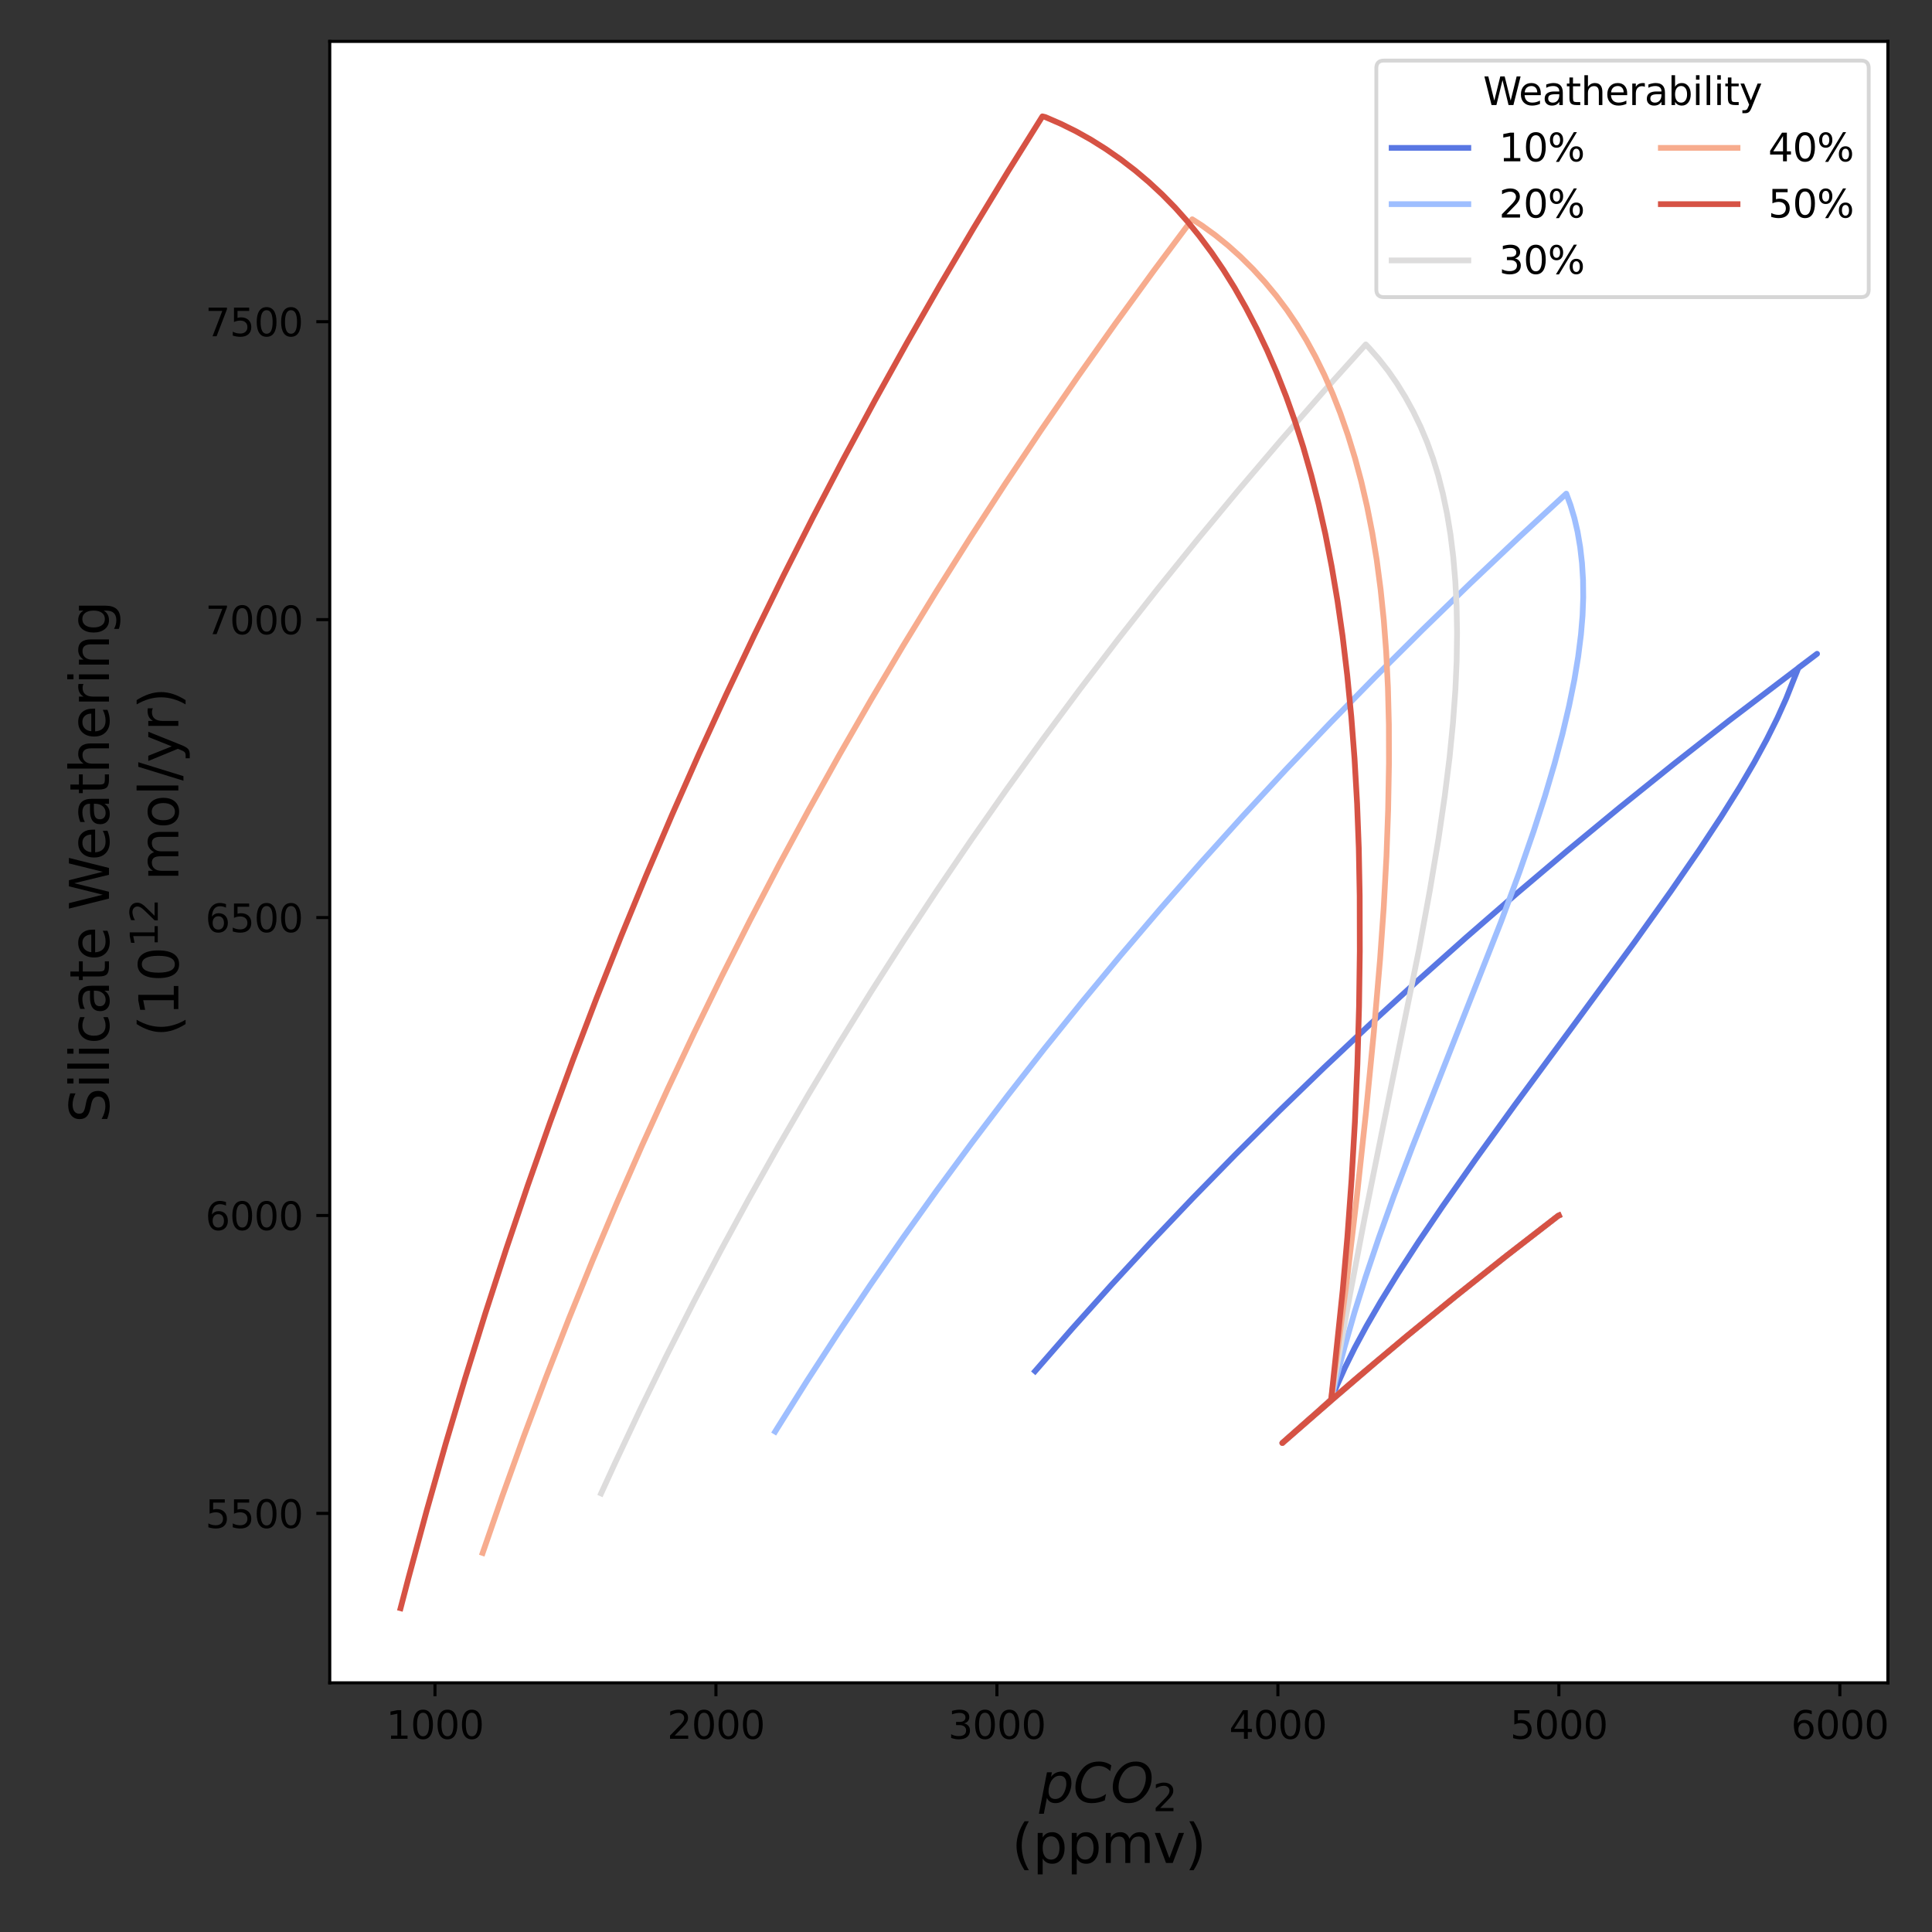 <?xml version="1.0" encoding="utf-8" standalone="no"?>
<!DOCTYPE svg PUBLIC "-//W3C//DTD SVG 1.1//EN"
  "http://www.w3.org/Graphics/SVG/1.1/DTD/svg11.dtd">
<svg height="504pt" version="1.1" viewBox="0 0 504 504" width="504pt" xmlns="http://www.w3.org/2000/svg" xmlns:xlink="http://www.w3.org/1999/xlink">
 <rect x="0" y="0" width="504" height="504" fill="#333333" stroke="none"/>
 <defs>
  <style type="text/css">*{stroke-linecap:butt;stroke-linejoin:round;}</style>
 </defs>
 <g id="figure_1">
  <g id="patch_1">
   <path d="M 0 504 
L 504 504 
L 504 0 
L 0 0 
z
" style="fill:none;"/>
  </g>
  <g id="axes_1">
   <g id="patch_2">
    <path d="M 86.02 439 
L 492.493 439 
L 492.493 10.8 
L 86.02 10.8 
z
" style="fill:#ffffff;"/>
   </g>
   <g id="matplotlib.axis_1">
    <g id="xtick_1">
     <g id="line2d_1">
      <defs>
       <path d="M 0 0 
L 0 3.5 
" id="mc3c9e91a6b" style="stroke:#000000;stroke-width:0.8;"/>
      </defs>
      <g>
       <use style="stroke:#000000;stroke-width:0.8;" x="113.469" xlink:href="#mc3c9e91a6b" y="439"/>
      </g>
     </g>
     <g id="text_1">
      <!-- 1000 -->
      <g transform="translate(100.744 453.598)scale(0.1 -0.1)">
       <defs>
        <path d="M 794 531 
L 1825 531 
L 1825 4091 
L 703 3866 
L 703 4441 
L 1819 4666 
L 2450 4666 
L 2450 531 
L 3481 531 
L 3481 0 
L 794 0 
L 794 531 
z
" id="DejaVuSans-31" transform="scale(0.016)"/>
        <path d="M 2034 4250 
Q 1547 4250 1301 3770 
Q 1056 3291 1056 2328 
Q 1056 1369 1301 889 
Q 1547 409 2034 409 
Q 2525 409 2770 889 
Q 3016 1369 3016 2328 
Q 3016 3291 2770 3770 
Q 2525 4250 2034 4250 
z
M 2034 4750 
Q 2819 4750 3233 4129 
Q 3647 3509 3647 2328 
Q 3647 1150 3233 529 
Q 2819 -91 2034 -91 
Q 1250 -91 836 529 
Q 422 1150 422 2328 
Q 422 3509 836 4129 
Q 1250 4750 2034 4750 
z
" id="DejaVuSans-30" transform="scale(0.016)"/>
       </defs>
       <use xlink:href="#DejaVuSans-31"/>
       <use x="63.623" xlink:href="#DejaVuSans-30"/>
       <use x="127.246" xlink:href="#DejaVuSans-30"/>
       <use x="190.869" xlink:href="#DejaVuSans-30"/>
      </g>
     </g>
    </g>
    <g id="xtick_2">
     <g id="line2d_2">
      <g>
       <use style="stroke:#000000;stroke-width:0.8;" x="186.767" xlink:href="#mc3c9e91a6b" y="439"/>
      </g>
     </g>
     <g id="text_2">
      <!-- 2000 -->
      <g transform="translate(174.042 453.598)scale(0.1 -0.1)">
       <defs>
        <path d="M 1228 531 
L 3431 531 
L 3431 0 
L 469 0 
L 469 531 
Q 828 903 1448 1529 
Q 2069 2156 2228 2338 
Q 2531 2678 2651 2914 
Q 2772 3150 2772 3378 
Q 2772 3750 2511 3984 
Q 2250 4219 1831 4219 
Q 1534 4219 1204 4116 
Q 875 4013 500 3803 
L 500 4441 
Q 881 4594 1212 4672 
Q 1544 4750 1819 4750 
Q 2544 4750 2975 4387 
Q 3406 4025 3406 3419 
Q 3406 3131 3298 2873 
Q 3191 2616 2906 2266 
Q 2828 2175 2409 1742 
Q 1991 1309 1228 531 
z
" id="DejaVuSans-32" transform="scale(0.016)"/>
       </defs>
       <use xlink:href="#DejaVuSans-32"/>
       <use x="63.623" xlink:href="#DejaVuSans-30"/>
       <use x="127.246" xlink:href="#DejaVuSans-30"/>
       <use x="190.869" xlink:href="#DejaVuSans-30"/>
      </g>
     </g>
    </g>
    <g id="xtick_3">
     <g id="line2d_3">
      <g>
       <use style="stroke:#000000;stroke-width:0.8;" x="260.065" xlink:href="#mc3c9e91a6b" y="439"/>
      </g>
     </g>
     <g id="text_3">
      <!-- 3000 -->
      <g transform="translate(247.34 453.598)scale(0.1 -0.1)">
       <defs>
        <path d="M 2597 2516 
Q 3050 2419 3304 2112 
Q 3559 1806 3559 1356 
Q 3559 666 3084 287 
Q 2609 -91 1734 -91 
Q 1441 -91 1130 -33 
Q 819 25 488 141 
L 488 750 
Q 750 597 1062 519 
Q 1375 441 1716 441 
Q 2309 441 2620 675 
Q 2931 909 2931 1356 
Q 2931 1769 2642 2001 
Q 2353 2234 1838 2234 
L 1294 2234 
L 1294 2753 
L 1863 2753 
Q 2328 2753 2575 2939 
Q 2822 3125 2822 3475 
Q 2822 3834 2567 4026 
Q 2313 4219 1838 4219 
Q 1578 4219 1281 4162 
Q 984 4106 628 3988 
L 628 4550 
Q 988 4650 1302 4700 
Q 1616 4750 1894 4750 
Q 2613 4750 3031 4423 
Q 3450 4097 3450 3541 
Q 3450 3153 3228 2886 
Q 3006 2619 2597 2516 
z
" id="DejaVuSans-33" transform="scale(0.016)"/>
       </defs>
       <use xlink:href="#DejaVuSans-33"/>
       <use x="63.623" xlink:href="#DejaVuSans-30"/>
       <use x="127.246" xlink:href="#DejaVuSans-30"/>
       <use x="190.869" xlink:href="#DejaVuSans-30"/>
      </g>
     </g>
    </g>
    <g id="xtick_4">
     <g id="line2d_4">
      <g>
       <use style="stroke:#000000;stroke-width:0.8;" x="333.364" xlink:href="#mc3c9e91a6b" y="439"/>
      </g>
     </g>
     <g id="text_4">
      <!-- 4000 -->
      <g transform="translate(320.639 453.598)scale(0.1 -0.1)">
       <defs>
        <path d="M 2419 4116 
L 825 1625 
L 2419 1625 
L 2419 4116 
z
M 2253 4666 
L 3047 4666 
L 3047 1625 
L 3713 1625 
L 3713 1100 
L 3047 1100 
L 3047 0 
L 2419 0 
L 2419 1100 
L 313 1100 
L 313 1709 
L 2253 4666 
z
" id="DejaVuSans-34" transform="scale(0.016)"/>
       </defs>
       <use xlink:href="#DejaVuSans-34"/>
       <use x="63.623" xlink:href="#DejaVuSans-30"/>
       <use x="127.246" xlink:href="#DejaVuSans-30"/>
       <use x="190.869" xlink:href="#DejaVuSans-30"/>
      </g>
     </g>
    </g>
    <g id="xtick_5">
     <g id="line2d_5">
      <g>
       <use style="stroke:#000000;stroke-width:0.8;" x="406.662" xlink:href="#mc3c9e91a6b" y="439"/>
      </g>
     </g>
     <g id="text_5">
      <!-- 5000 -->
      <g transform="translate(393.937 453.598)scale(0.1 -0.1)">
       <defs>
        <path d="M 691 4666 
L 3169 4666 
L 3169 4134 
L 1269 4134 
L 1269 2991 
Q 1406 3038 1543 3061 
Q 1681 3084 1819 3084 
Q 2600 3084 3056 2656 
Q 3513 2228 3513 1497 
Q 3513 744 3044 326 
Q 2575 -91 1722 -91 
Q 1428 -91 1123 -41 
Q 819 9 494 109 
L 494 744 
Q 775 591 1075 516 
Q 1375 441 1709 441 
Q 2250 441 2565 725 
Q 2881 1009 2881 1497 
Q 2881 1984 2565 2268 
Q 2250 2553 1709 2553 
Q 1456 2553 1204 2497 
Q 953 2441 691 2322 
L 691 4666 
z
" id="DejaVuSans-35" transform="scale(0.016)"/>
       </defs>
       <use xlink:href="#DejaVuSans-35"/>
       <use x="63.623" xlink:href="#DejaVuSans-30"/>
       <use x="127.246" xlink:href="#DejaVuSans-30"/>
       <use x="190.869" xlink:href="#DejaVuSans-30"/>
      </g>
     </g>
    </g>
    <g id="xtick_6">
     <g id="line2d_6">
      <g>
       <use style="stroke:#000000;stroke-width:0.8;" x="479.961" xlink:href="#mc3c9e91a6b" y="439"/>
      </g>
     </g>
     <g id="text_6">
      <!-- 6000 -->
      <g transform="translate(467.236 453.598)scale(0.1 -0.1)">
       <defs>
        <path d="M 2113 2584 
Q 1688 2584 1439 2293 
Q 1191 2003 1191 1497 
Q 1191 994 1439 701 
Q 1688 409 2113 409 
Q 2538 409 2786 701 
Q 3034 994 3034 1497 
Q 3034 2003 2786 2293 
Q 2538 2584 2113 2584 
z
M 3366 4563 
L 3366 3988 
Q 3128 4100 2886 4159 
Q 2644 4219 2406 4219 
Q 1781 4219 1451 3797 
Q 1122 3375 1075 2522 
Q 1259 2794 1537 2939 
Q 1816 3084 2150 3084 
Q 2853 3084 3261 2657 
Q 3669 2231 3669 1497 
Q 3669 778 3244 343 
Q 2819 -91 2113 -91 
Q 1303 -91 875 529 
Q 447 1150 447 2328 
Q 447 3434 972 4092 
Q 1497 4750 2381 4750 
Q 2619 4750 2861 4703 
Q 3103 4656 3366 4563 
z
" id="DejaVuSans-36" transform="scale(0.016)"/>
       </defs>
       <use xlink:href="#DejaVuSans-36"/>
       <use x="63.623" xlink:href="#DejaVuSans-30"/>
       <use x="127.246" xlink:href="#DejaVuSans-30"/>
       <use x="190.869" xlink:href="#DejaVuSans-30"/>
      </g>
     </g>
    </g>
    <g id="text_7">
     <!-- $pCO_2$ -->
     <g transform="translate(271.056 470.288)scale(0.14 -0.14)">
      <defs>
       <path d="M 3175 2156 
Q 3175 2616 2975 2859 
Q 2775 3103 2400 3103 
Q 2144 3103 1911 2972 
Q 1678 2841 1497 2591 
Q 1319 2344 1212 1994 
Q 1106 1644 1106 1300 
Q 1106 863 1306 627 
Q 1506 391 1875 391 
Q 2147 391 2380 519 
Q 2613 647 2778 891 
Q 2956 1147 3065 1494 
Q 3175 1841 3175 2156 
z
M 1394 2969 
Q 1625 3272 1939 3428 
Q 2253 3584 2638 3584 
Q 3175 3584 3472 3232 
Q 3769 2881 3769 2247 
Q 3769 1728 3584 1258 
Q 3400 788 3053 416 
Q 2822 169 2531 39 
Q 2241 -91 1919 -91 
Q 1547 -91 1294 64 
Q 1041 219 916 525 
L 556 -1331 
L -19 -1331 
L 922 3500 
L 1497 3500 
L 1394 2969 
z
" id="DejaVuSans-Oblique-70" transform="scale(0.016)"/>
       <path d="M 4447 4306 
L 4319 3641 
Q 4019 3944 3683 4091 
Q 3347 4238 2956 4238 
Q 2422 4238 2017 3981 
Q 1613 3725 1319 3200 
Q 1131 2863 1032 2486 
Q 934 2109 934 1728 
Q 934 1091 1264 756 
Q 1594 422 2222 422 
Q 2656 422 3056 561 
Q 3456 700 3834 978 
L 3688 231 
Q 3316 72 2936 -9 
Q 2556 -91 2175 -91 
Q 1278 -91 773 396 
Q 269 884 269 1753 
Q 269 2309 461 2846 
Q 653 3384 1013 3828 
Q 1394 4300 1883 4525 
Q 2372 4750 3022 4750 
Q 3422 4750 3780 4639 
Q 4138 4528 4447 4306 
z
" id="DejaVuSans-Oblique-43" transform="scale(0.016)"/>
       <path d="M 2919 4238 
Q 2400 4238 2003 3986 
Q 1606 3734 1313 3219 
Q 1125 2891 1026 2522 
Q 928 2153 928 1778 
Q 928 1128 1239 775 
Q 1550 422 2119 422 
Q 2631 422 3032 676 
Q 3434 931 3719 1434 
Q 3909 1772 4009 2142 
Q 4109 2513 4109 2881 
Q 4109 3528 3796 3883 
Q 3484 4238 2919 4238 
z
M 2100 -91 
Q 1241 -91 748 418 
Q 256 928 256 1813 
Q 256 2319 448 2847 
Q 641 3375 978 3788 
Q 1375 4272 1862 4511 
Q 2350 4750 2938 4750 
Q 3794 4750 4287 4245 
Q 4781 3741 4781 2869 
Q 4781 2331 4593 1812 
Q 4406 1294 4056 872 
Q 3656 384 3173 146 
Q 2691 -91 2100 -91 
z
" id="DejaVuSans-Oblique-4f" transform="scale(0.016)"/>
      </defs>
      <use transform="translate(0 0.781)" xlink:href="#DejaVuSans-Oblique-70"/>
      <use transform="translate(63.477 0.781)" xlink:href="#DejaVuSans-Oblique-43"/>
      <use transform="translate(133.301 0.781)" xlink:href="#DejaVuSans-Oblique-4f"/>
      <use transform="translate(212.012 -15.625)scale(0.7)" xlink:href="#DejaVuSans-32"/>
     </g>
     <!-- (ppmv) -->
     <g transform="translate(263.945 485.993)scale(0.14 -0.14)">
      <defs>
       <path d="M 1984 4856 
Q 1566 4138 1362 3434 
Q 1159 2731 1159 2009 
Q 1159 1288 1364 580 
Q 1569 -128 1984 -844 
L 1484 -844 
Q 1016 -109 783 600 
Q 550 1309 550 2009 
Q 550 2706 781 3412 
Q 1013 4119 1484 4856 
L 1984 4856 
z
" id="DejaVuSans-28" transform="scale(0.016)"/>
       <path d="M 1159 525 
L 1159 -1331 
L 581 -1331 
L 581 3500 
L 1159 3500 
L 1159 2969 
Q 1341 3281 1617 3432 
Q 1894 3584 2278 3584 
Q 2916 3584 3314 3078 
Q 3713 2572 3713 1747 
Q 3713 922 3314 415 
Q 2916 -91 2278 -91 
Q 1894 -91 1617 61 
Q 1341 213 1159 525 
z
M 3116 1747 
Q 3116 2381 2855 2742 
Q 2594 3103 2138 3103 
Q 1681 3103 1420 2742 
Q 1159 2381 1159 1747 
Q 1159 1113 1420 752 
Q 1681 391 2138 391 
Q 2594 391 2855 752 
Q 3116 1113 3116 1747 
z
" id="DejaVuSans-70" transform="scale(0.016)"/>
       <path d="M 3328 2828 
Q 3544 3216 3844 3400 
Q 4144 3584 4550 3584 
Q 5097 3584 5394 3201 
Q 5691 2819 5691 2113 
L 5691 0 
L 5113 0 
L 5113 2094 
Q 5113 2597 4934 2840 
Q 4756 3084 4391 3084 
Q 3944 3084 3684 2787 
Q 3425 2491 3425 1978 
L 3425 0 
L 2847 0 
L 2847 2094 
Q 2847 2600 2669 2842 
Q 2491 3084 2119 3084 
Q 1678 3084 1418 2786 
Q 1159 2488 1159 1978 
L 1159 0 
L 581 0 
L 581 3500 
L 1159 3500 
L 1159 2956 
Q 1356 3278 1631 3431 
Q 1906 3584 2284 3584 
Q 2666 3584 2933 3390 
Q 3200 3197 3328 2828 
z
" id="DejaVuSans-6d" transform="scale(0.016)"/>
       <path d="M 191 3500 
L 800 3500 
L 1894 563 
L 2988 3500 
L 3597 3500 
L 2284 0 
L 1503 0 
L 191 3500 
z
" id="DejaVuSans-76" transform="scale(0.016)"/>
       <path d="M 513 4856 
L 1013 4856 
Q 1481 4119 1714 3412 
Q 1947 2706 1947 2009 
Q 1947 1309 1714 600 
Q 1481 -109 1013 -844 
L 513 -844 
Q 928 -128 1133 580 
Q 1338 1288 1338 2009 
Q 1338 2731 1133 3434 
Q 928 4138 513 4856 
z
" id="DejaVuSans-29" transform="scale(0.016)"/>
      </defs>
      <use xlink:href="#DejaVuSans-28"/>
      <use x="39.014" xlink:href="#DejaVuSans-70"/>
      <use x="102.49" xlink:href="#DejaVuSans-70"/>
      <use x="165.967" xlink:href="#DejaVuSans-6d"/>
      <use x="263.379" xlink:href="#DejaVuSans-76"/>
      <use x="322.559" xlink:href="#DejaVuSans-29"/>
     </g>
    </g>
   </g>
   <g id="matplotlib.axis_2">
    <g id="ytick_1">
     <g id="line2d_7">
      <defs>
       <path d="M 0 0 
L -3.5 0 
" id="mf73a4f78e3" style="stroke:#000000;stroke-width:0.8;"/>
      </defs>
      <g>
       <use style="stroke:#000000;stroke-width:0.8;" x="86.02" xlink:href="#mf73a4f78e3" y="394.801"/>
      </g>
     </g>
     <g id="text_8">
      <!-- 5500 -->
      <g transform="translate(53.57 398.6)scale(0.1 -0.1)">
       <use xlink:href="#DejaVuSans-35"/>
       <use x="63.623" xlink:href="#DejaVuSans-35"/>
       <use x="127.246" xlink:href="#DejaVuSans-30"/>
       <use x="190.869" xlink:href="#DejaVuSans-30"/>
      </g>
     </g>
    </g>
    <g id="ytick_2">
     <g id="line2d_8">
      <g>
       <use style="stroke:#000000;stroke-width:0.8;" x="86.02" xlink:href="#mf73a4f78e3" y="317.081"/>
      </g>
     </g>
     <g id="text_9">
      <!-- 6000 -->
      <g transform="translate(53.57 320.88)scale(0.1 -0.1)">
       <use xlink:href="#DejaVuSans-36"/>
       <use x="63.623" xlink:href="#DejaVuSans-30"/>
       <use x="127.246" xlink:href="#DejaVuSans-30"/>
       <use x="190.869" xlink:href="#DejaVuSans-30"/>
      </g>
     </g>
    </g>
    <g id="ytick_3">
     <g id="line2d_9">
      <g>
       <use style="stroke:#000000;stroke-width:0.8;" x="86.02" xlink:href="#mf73a4f78e3" y="239.36"/>
      </g>
     </g>
     <g id="text_10">
      <!-- 6500 -->
      <g transform="translate(53.57 243.159)scale(0.1 -0.1)">
       <use xlink:href="#DejaVuSans-36"/>
       <use x="63.623" xlink:href="#DejaVuSans-35"/>
       <use x="127.246" xlink:href="#DejaVuSans-30"/>
       <use x="190.869" xlink:href="#DejaVuSans-30"/>
      </g>
     </g>
    </g>
    <g id="ytick_4">
     <g id="line2d_10">
      <g>
       <use style="stroke:#000000;stroke-width:0.8;" x="86.02" xlink:href="#mf73a4f78e3" y="161.64"/>
      </g>
     </g>
     <g id="text_11">
      <!-- 7000 -->
      <g transform="translate(53.57 165.439)scale(0.1 -0.1)">
       <defs>
        <path d="M 525 4666 
L 3525 4666 
L 3525 4397 
L 1831 0 
L 1172 0 
L 2766 4134 
L 525 4134 
L 525 4666 
z
" id="DejaVuSans-37" transform="scale(0.016)"/>
       </defs>
       <use xlink:href="#DejaVuSans-37"/>
       <use x="63.623" xlink:href="#DejaVuSans-30"/>
       <use x="127.246" xlink:href="#DejaVuSans-30"/>
       <use x="190.869" xlink:href="#DejaVuSans-30"/>
      </g>
     </g>
    </g>
    <g id="ytick_5">
     <g id="line2d_11">
      <g>
       <use style="stroke:#000000;stroke-width:0.8;" x="86.02" xlink:href="#mf73a4f78e3" y="83.919"/>
      </g>
     </g>
     <g id="text_12">
      <!-- 7500 -->
      <g transform="translate(53.57 87.718)scale(0.1 -0.1)">
       <use xlink:href="#DejaVuSans-37"/>
       <use x="63.623" xlink:href="#DejaVuSans-35"/>
       <use x="127.246" xlink:href="#DejaVuSans-30"/>
       <use x="190.869" xlink:href="#DejaVuSans-30"/>
      </g>
     </g>
    </g>
    <g id="text_13">
     <!-- Silicate Weathering -->
     <g transform="translate(28.43 292.89)rotate(-90)scale(0.14 -0.14)">
      <defs>
       <path d="M 3425 4513 
L 3425 3897 
Q 3066 4069 2747 4153 
Q 2428 4238 2131 4238 
Q 1616 4238 1336 4038 
Q 1056 3838 1056 3469 
Q 1056 3159 1242 3001 
Q 1428 2844 1947 2747 
L 2328 2669 
Q 3034 2534 3370 2195 
Q 3706 1856 3706 1288 
Q 3706 609 3251 259 
Q 2797 -91 1919 -91 
Q 1588 -91 1214 -16 
Q 841 59 441 206 
L 441 856 
Q 825 641 1194 531 
Q 1563 422 1919 422 
Q 2459 422 2753 634 
Q 3047 847 3047 1241 
Q 3047 1584 2836 1778 
Q 2625 1972 2144 2069 
L 1759 2144 
Q 1053 2284 737 2584 
Q 422 2884 422 3419 
Q 422 4038 858 4394 
Q 1294 4750 2059 4750 
Q 2388 4750 2728 4690 
Q 3069 4631 3425 4513 
z
" id="DejaVuSans-53" transform="scale(0.016)"/>
       <path d="M 603 3500 
L 1178 3500 
L 1178 0 
L 603 0 
L 603 3500 
z
M 603 4863 
L 1178 4863 
L 1178 4134 
L 603 4134 
L 603 4863 
z
" id="DejaVuSans-69" transform="scale(0.016)"/>
       <path d="M 603 4863 
L 1178 4863 
L 1178 0 
L 603 0 
L 603 4863 
z
" id="DejaVuSans-6c" transform="scale(0.016)"/>
       <path d="M 3122 3366 
L 3122 2828 
Q 2878 2963 2633 3030 
Q 2388 3097 2138 3097 
Q 1578 3097 1268 2742 
Q 959 2388 959 1747 
Q 959 1106 1268 751 
Q 1578 397 2138 397 
Q 2388 397 2633 464 
Q 2878 531 3122 666 
L 3122 134 
Q 2881 22 2623 -34 
Q 2366 -91 2075 -91 
Q 1284 -91 818 406 
Q 353 903 353 1747 
Q 353 2603 823 3093 
Q 1294 3584 2113 3584 
Q 2378 3584 2631 3529 
Q 2884 3475 3122 3366 
z
" id="DejaVuSans-63" transform="scale(0.016)"/>
       <path d="M 2194 1759 
Q 1497 1759 1228 1600 
Q 959 1441 959 1056 
Q 959 750 1161 570 
Q 1363 391 1709 391 
Q 2188 391 2477 730 
Q 2766 1069 2766 1631 
L 2766 1759 
L 2194 1759 
z
M 3341 1997 
L 3341 0 
L 2766 0 
L 2766 531 
Q 2569 213 2275 61 
Q 1981 -91 1556 -91 
Q 1019 -91 701 211 
Q 384 513 384 1019 
Q 384 1609 779 1909 
Q 1175 2209 1959 2209 
L 2766 2209 
L 2766 2266 
Q 2766 2663 2505 2880 
Q 2244 3097 1772 3097 
Q 1472 3097 1187 3025 
Q 903 2953 641 2809 
L 641 3341 
Q 956 3463 1253 3523 
Q 1550 3584 1831 3584 
Q 2591 3584 2966 3190 
Q 3341 2797 3341 1997 
z
" id="DejaVuSans-61" transform="scale(0.016)"/>
       <path d="M 1172 4494 
L 1172 3500 
L 2356 3500 
L 2356 3053 
L 1172 3053 
L 1172 1153 
Q 1172 725 1289 603 
Q 1406 481 1766 481 
L 2356 481 
L 2356 0 
L 1766 0 
Q 1100 0 847 248 
Q 594 497 594 1153 
L 594 3053 
L 172 3053 
L 172 3500 
L 594 3500 
L 594 4494 
L 1172 4494 
z
" id="DejaVuSans-74" transform="scale(0.016)"/>
       <path d="M 3597 1894 
L 3597 1613 
L 953 1613 
Q 991 1019 1311 708 
Q 1631 397 2203 397 
Q 2534 397 2845 478 
Q 3156 559 3463 722 
L 3463 178 
Q 3153 47 2828 -22 
Q 2503 -91 2169 -91 
Q 1331 -91 842 396 
Q 353 884 353 1716 
Q 353 2575 817 3079 
Q 1281 3584 2069 3584 
Q 2775 3584 3186 3129 
Q 3597 2675 3597 1894 
z
M 3022 2063 
Q 3016 2534 2758 2815 
Q 2500 3097 2075 3097 
Q 1594 3097 1305 2825 
Q 1016 2553 972 2059 
L 3022 2063 
z
" id="DejaVuSans-65" transform="scale(0.016)"/>
       <path id="DejaVuSans-20" transform="scale(0.016)"/>
       <path d="M 213 4666 
L 850 4666 
L 1831 722 
L 2809 4666 
L 3519 4666 
L 4500 722 
L 5478 4666 
L 6119 4666 
L 4947 0 
L 4153 0 
L 3169 4050 
L 2175 0 
L 1381 0 
L 213 4666 
z
" id="DejaVuSans-57" transform="scale(0.016)"/>
       <path d="M 3513 2113 
L 3513 0 
L 2938 0 
L 2938 2094 
Q 2938 2591 2744 2837 
Q 2550 3084 2163 3084 
Q 1697 3084 1428 2787 
Q 1159 2491 1159 1978 
L 1159 0 
L 581 0 
L 581 4863 
L 1159 4863 
L 1159 2956 
Q 1366 3272 1645 3428 
Q 1925 3584 2291 3584 
Q 2894 3584 3203 3211 
Q 3513 2838 3513 2113 
z
" id="DejaVuSans-68" transform="scale(0.016)"/>
       <path d="M 2631 2963 
Q 2534 3019 2420 3045 
Q 2306 3072 2169 3072 
Q 1681 3072 1420 2755 
Q 1159 2438 1159 1844 
L 1159 0 
L 581 0 
L 581 3500 
L 1159 3500 
L 1159 2956 
Q 1341 3275 1631 3429 
Q 1922 3584 2338 3584 
Q 2397 3584 2469 3576 
Q 2541 3569 2628 3553 
L 2631 2963 
z
" id="DejaVuSans-72" transform="scale(0.016)"/>
       <path d="M 3513 2113 
L 3513 0 
L 2938 0 
L 2938 2094 
Q 2938 2591 2744 2837 
Q 2550 3084 2163 3084 
Q 1697 3084 1428 2787 
Q 1159 2491 1159 1978 
L 1159 0 
L 581 0 
L 581 3500 
L 1159 3500 
L 1159 2956 
Q 1366 3272 1645 3428 
Q 1925 3584 2291 3584 
Q 2894 3584 3203 3211 
Q 3513 2838 3513 2113 
z
" id="DejaVuSans-6e" transform="scale(0.016)"/>
       <path d="M 2906 1791 
Q 2906 2416 2648 2759 
Q 2391 3103 1925 3103 
Q 1463 3103 1205 2759 
Q 947 2416 947 1791 
Q 947 1169 1205 825 
Q 1463 481 1925 481 
Q 2391 481 2648 825 
Q 2906 1169 2906 1791 
z
M 3481 434 
Q 3481 -459 3084 -895 
Q 2688 -1331 1869 -1331 
Q 1566 -1331 1297 -1286 
Q 1028 -1241 775 -1147 
L 775 -588 
Q 1028 -725 1275 -790 
Q 1522 -856 1778 -856 
Q 2344 -856 2625 -561 
Q 2906 -266 2906 331 
L 2906 616 
Q 2728 306 2450 153 
Q 2172 0 1784 0 
Q 1141 0 747 490 
Q 353 981 353 1791 
Q 353 2603 747 3093 
Q 1141 3584 1784 3584 
Q 2172 3584 2450 3431 
Q 2728 3278 2906 2969 
L 2906 3500 
L 3481 3500 
L 3481 434 
z
" id="DejaVuSans-67" transform="scale(0.016)"/>
      </defs>
      <use xlink:href="#DejaVuSans-53"/>
      <use x="63.477" xlink:href="#DejaVuSans-69"/>
      <use x="91.26" xlink:href="#DejaVuSans-6c"/>
      <use x="119.043" xlink:href="#DejaVuSans-69"/>
      <use x="146.826" xlink:href="#DejaVuSans-63"/>
      <use x="201.807" xlink:href="#DejaVuSans-61"/>
      <use x="263.086" xlink:href="#DejaVuSans-74"/>
      <use x="302.295" xlink:href="#DejaVuSans-65"/>
      <use x="363.818" xlink:href="#DejaVuSans-20"/>
      <use x="395.605" xlink:href="#DejaVuSans-57"/>
      <use x="488.607" xlink:href="#DejaVuSans-65"/>
      <use x="550.131" xlink:href="#DejaVuSans-61"/>
      <use x="611.41" xlink:href="#DejaVuSans-74"/>
      <use x="650.619" xlink:href="#DejaVuSans-68"/>
      <use x="713.998" xlink:href="#DejaVuSans-65"/>
      <use x="775.521" xlink:href="#DejaVuSans-72"/>
      <use x="816.635" xlink:href="#DejaVuSans-69"/>
      <use x="844.418" xlink:href="#DejaVuSans-6e"/>
      <use x="907.797" xlink:href="#DejaVuSans-67"/>
     </g>
     <!-- ($10^{12} $ mol/yr) -->
     <g transform="translate(46.63 270.47)rotate(-90)scale(0.14 -0.14)">
      <defs>
       <path d="M 1959 3097 
Q 1497 3097 1228 2736 
Q 959 2375 959 1747 
Q 959 1119 1226 758 
Q 1494 397 1959 397 
Q 2419 397 2687 759 
Q 2956 1122 2956 1747 
Q 2956 2369 2687 2733 
Q 2419 3097 1959 3097 
z
M 1959 3584 
Q 2709 3584 3137 3096 
Q 3566 2609 3566 1747 
Q 3566 888 3137 398 
Q 2709 -91 1959 -91 
Q 1206 -91 779 398 
Q 353 888 353 1747 
Q 353 2609 779 3096 
Q 1206 3584 1959 3584 
z
" id="DejaVuSans-6f" transform="scale(0.016)"/>
       <path d="M 1625 4666 
L 2156 4666 
L 531 -594 
L 0 -594 
L 1625 4666 
z
" id="DejaVuSans-2f" transform="scale(0.016)"/>
       <path d="M 2059 -325 
Q 1816 -950 1584 -1140 
Q 1353 -1331 966 -1331 
L 506 -1331 
L 506 -850 
L 844 -850 
Q 1081 -850 1212 -737 
Q 1344 -625 1503 -206 
L 1606 56 
L 191 3500 
L 800 3500 
L 1894 763 
L 2988 3500 
L 3597 3500 
L 2059 -325 
z
" id="DejaVuSans-79" transform="scale(0.016)"/>
      </defs>
      <use transform="translate(0 0.766)" xlink:href="#DejaVuSans-28"/>
      <use transform="translate(39.014 0.766)" xlink:href="#DejaVuSans-31"/>
      <use transform="translate(102.637 0.766)" xlink:href="#DejaVuSans-30"/>
      <use transform="translate(167.217 39.047)scale(0.7)" xlink:href="#DejaVuSans-31"/>
      <use transform="translate(211.753 39.047)scale(0.7)" xlink:href="#DejaVuSans-32"/>
      <use transform="translate(259.023 0.766)" xlink:href="#DejaVuSans-20"/>
      <use transform="translate(290.811 0.766)" xlink:href="#DejaVuSans-6d"/>
      <use transform="translate(388.223 0.766)" xlink:href="#DejaVuSans-6f"/>
      <use transform="translate(449.404 0.766)" xlink:href="#DejaVuSans-6c"/>
      <use transform="translate(477.188 0.766)" xlink:href="#DejaVuSans-2f"/>
      <use transform="translate(510.879 0.766)" xlink:href="#DejaVuSans-79"/>
      <use transform="translate(570.059 0.766)" xlink:href="#DejaVuSans-72"/>
      <use transform="translate(611.172 0.766)" xlink:href="#DejaVuSans-29"/>
     </g>
    </g>
   </g>
   <g id="line2d_12">
    <path clip-path="url(#p71a1fc2d41)" d="M 406.662 317.081 
L 406.475 317.166 
L 393.059 327.551 
L 379.755 338.128 
L 366.799 348.712 
L 354.223 359.272 
L 342.035 369.795 
L 334.528 376.433 
L 352.692 360.61 
L 359.76 354.619 
L 342.294 369.584 
L 347.335 365.038 
L 348.733 361.507 
L 350.841 356.803 
L 353.428 351.57 
L 356.499 345.881 
L 360.242 339.426 
L 364.704 332.185 
L 370.048 323.951 
L 376.285 314.75 
L 384.953 302.403 
L 395.179 288.241 
L 410.853 266.98 
L 426.304 245.917 
L 435.848 232.535 
L 443.305 221.705 
L 448.987 213.095 
L 453.881 205.28 
L 457.641 198.865 
L 460.875 192.913 
L 463.652 187.344 
L 465.965 182.217 
L 467.716 177.802 
L 469.156 174.203 
L 474.017 170.554 
L 451.133 187.936 
L 436.629 199.312 
L 422.494 210.681 
L 408.81 221.971 
L 395.465 233.268 
L 382.502 244.529 
L 369.812 255.847 
L 357.486 267.137 
L 345.481 278.433 
L 333.753 289.773 
L 322.343 301.116 
L 311.235 312.471 
L 300.426 323.838 
L 289.947 335.178 
L 279.704 346.591 
L 270.029 357.69 
L 270.029 357.69 
" style="fill:none;stroke:#5977e3;stroke-linecap:square;stroke-width:1.5;"/>
   </g>
   <g id="line2d_13">
    <path clip-path="url(#p71a1fc2d41)" d="M 406.662 317.081 
L 406.475 317.166 
L 393.059 327.551 
L 379.755 338.128 
L 366.799 348.712 
L 354.223 359.272 
L 342.035 369.795 
L 334.528 376.433 
L 352.692 360.61 
L 359.76 354.619 
L 342.294 369.584 
L 347.289 365.078 
L 348.503 359.909 
L 350.713 351.537 
L 353.368 342.302 
L 356.276 333.03 
L 359.672 322.954 
L 363.588 312.043 
L 368.41 299.287 
L 375.335 281.694 
L 391.6 240.387 
L 396.393 227.451 
L 400.09 216.803 
L 403.013 207.756 
L 405.534 199.224 
L 407.604 191.467 
L 409.323 184.16 
L 410.71 177.317 
L 411.696 171.321 
L 412.427 165.516 
L 412.843 160.544 
L 413.019 155.807 
L 412.968 151.27 
L 412.697 146.901 
L 412.218 142.721 
L 411.534 138.702 
L 410.711 135.161 
L 409.697 131.773 
L 408.593 128.772 
L 408.585 128.779 
L 396.393 140.038 
L 383.531 152.212 
L 371.087 164.296 
L 358.902 176.439 
L 347.057 188.558 
L 335.538 200.66 
L 324.317 212.771 
L 313.38 224.9 
L 302.745 237.025 
L 292.381 249.176 
L 282.303 261.333 
L 272.461 273.553 
L 262.887 285.793 
L 253.55 298.093 
L 244.462 310.431 
L 235.639 322.784 
L 227.03 335.219 
L 218.69 347.655 
L 210.543 360.204 
L 202.634 372.795 
L 202.223 373.461 
L 202.223 373.461 
" style="fill:none;stroke:#9ebeff;stroke-linecap:square;stroke-width:1.5;"/>
   </g>
   <g id="line2d_14">
    <path clip-path="url(#p71a1fc2d41)" d="M 406.662 317.081 
L 406.475 317.166 
L 393.059 327.551 
L 379.755 338.128 
L 366.799 348.712 
L 354.223 359.272 
L 342.035 369.795 
L 334.528 376.433 
L 352.692 360.61 
L 359.76 354.619 
L 342.294 369.584 
L 347.269 365.121 
L 348.402 358.34 
L 352.122 337.951 
L 356.077 317.296 
L 360.751 294.096 
L 370.199 247.579 
L 373.001 232.296 
L 375.274 218.736 
L 376.88 207.746 
L 378.147 197.597 
L 379.027 188.692 
L 379.664 180.005 
L 379.997 172.459 
L 380.101 165.09 
L 379.981 158.052 
L 379.645 151.537 
L 379.097 145.195 
L 378.38 139.378 
L 377.491 134.014 
L 376.407 128.818 
L 375.175 123.979 
L 373.833 119.618 
L 372.301 115.393 
L 370.592 111.333 
L 368.699 107.411 
L 366.628 103.629 
L 364.38 99.989 
L 362.137 96.765 
L 359.724 93.685 
L 357.127 90.731 
L 356.292 89.85 
L 356.238 89.909 
L 345.417 101.968 
L 334.158 114.842 
L 323.119 127.8 
L 312.379 140.751 
L 301.898 153.737 
L 291.67 166.764 
L 281.746 179.762 
L 271.994 192.901 
L 262.546 206.003 
L 253.328 219.167 
L 244.344 232.385 
L 235.618 245.617 
L 227.134 258.887 
L 218.877 272.213 
L 210.845 285.598 
L 203.03 299.052 
L 195.416 312.602 
L 188.035 326.191 
L 180.858 339.866 
L 173.872 353.656 
L 167.107 367.502 
L 160.509 381.513 
L 156.816 389.592 
L 156.816 389.592 
" style="fill:none;stroke:#dddcdc;stroke-linecap:square;stroke-width:1.5;"/>
   </g>
   <g id="line2d_15">
    <path clip-path="url(#p71a1fc2d41)" d="M 406.662 317.081 
L 406.475 317.166 
L 393.059 327.551 
L 379.755 338.128 
L 366.799 348.712 
L 354.223 359.272 
L 342.035 369.795 
L 334.528 376.433 
L 352.692 360.61 
L 359.76 354.619 
L 342.294 369.584 
L 347.263 365.126 
L 348.342 356.81 
L 351.494 332.917 
L 354.023 311.611 
L 356.345 290.159 
L 358.388 269.248 
L 360.023 250.19 
L 360.966 236.81 
L 361.687 223.419 
L 362.124 211.259 
L 362.341 199.05 
L 362.316 189.074 
L 362.068 179.372 
L 361.608 169.94 
L 360.986 161.757 
L 360.152 153.701 
L 359.136 146.002 
L 357.988 139.022 
L 356.637 132.176 
L 355.114 125.591 
L 353.48 119.511 
L 351.654 113.571 
L 349.653 107.809 
L 347.661 102.736 
L 345.486 97.806 
L 343.134 93.024 
L 340.787 88.736 
L 338.334 84.72 
L 335.712 80.855 
L 332.925 77.146 
L 329.978 73.594 
L 326.875 70.204 
L 323.601 66.957 
L 320.337 64.026 
L 317.018 61.346 
L 313.536 58.819 
L 311.017 57.204 
L 300.962 70.663 
L 290.932 84.461 
L 281.149 98.297 
L 271.564 112.237 
L 262.248 126.179 
L 253.163 140.172 
L 244.274 154.274 
L 235.594 168.461 
L 227.192 182.62 
L 219.008 196.843 
L 211.019 211.173 
L 203.226 225.606 
L 195.631 240.147 
L 188.264 254.733 
L 181.116 269.378 
L 174.195 284.066 
L 167.462 298.873 
L 160.906 313.829 
L 154.559 328.862 
L 148.394 344.034 
L 142.412 359.343 
L 136.629 374.756 
L 131.016 390.348 
L 125.915 405.114 
L 125.915 405.114 
" style="fill:none;stroke:#f7ac8e;stroke-linecap:square;stroke-width:1.5;"/>
   </g>
   <g id="line2d_16">
    <path clip-path="url(#p71a1fc2d41)" d="M 406.662 317.081 
L 406.475 317.166 
L 393.059 327.551 
L 379.755 338.128 
L 366.799 348.712 
L 354.223 359.272 
L 342.035 369.795 
L 334.528 376.433 
L 352.692 360.61 
L 359.76 354.619 
L 342.294 369.584 
L 347.256 365.157 
L 348.291 355.412 
L 350.272 336.582 
L 351.489 322.693 
L 352.584 307.68 
L 353.453 292.72 
L 354.104 277.686 
L 354.537 262.522 
L 354.73 248.149 
L 354.7 233.731 
L 354.469 221.293 
L 354.024 209.582 
L 353.358 197.914 
L 352.515 187.014 
L 351.449 176.113 
L 350.234 165.901 
L 348.918 156.777 
L 347.396 147.778 
L 345.75 139.331 
L 344.011 131.592 
L 342.076 123.988 
L 339.973 116.621 
L 337.841 109.966 
L 335.537 103.5 
L 333.035 97.139 
L 330.526 91.348 
L 327.842 85.709 
L 324.987 80.227 
L 322.048 75.053 
L 319.148 70.402 
L 316.089 65.912 
L 312.875 61.589 
L 309.744 57.736 
L 306.533 54.14 
L 303.202 50.742 
L 299.731 47.517 
L 296.128 44.47 
L 292.371 41.584 
L 288.493 38.886 
L 284.556 36.415 
L 280.701 34.259 
L 276.737 32.298 
L 272.67 30.534 
L 271.934 30.357 
L 262.96 44.718 
L 253.973 59.52 
L 245.177 74.434 
L 236.607 89.402 
L 228.215 104.509 
L 220.063 119.641 
L 212.12 134.854 
L 204.362 150.192 
L 196.807 165.622 
L 189.454 181.144 
L 182.288 196.794 
L 175.344 212.491 
L 168.584 228.322 
L 162.015 244.275 
L 155.638 260.348 
L 149.47 276.495 
L 143.489 292.778 
L 137.691 309.204 
L 132.068 325.803 
L 126.617 342.588 
L 121.343 359.552 
L 116.25 376.68 
L 111.346 393.954 
L 106.593 411.509 
L 104.496 419.536 
L 104.496 419.536 
" style="fill:none;stroke:#d65244;stroke-linecap:square;stroke-width:1.5;"/>
   </g>
   <g id="patch_3">
    <path d="M 86.02 439 
L 86.02 10.8 
" style="fill:none;stroke:#000000;stroke-linecap:square;stroke-linejoin:miter;stroke-width:0.8;"/>
   </g>
   <g id="patch_4">
    <path d="M 492.493 439 
L 492.493 10.8 
" style="fill:none;stroke:#000000;stroke-linecap:square;stroke-linejoin:miter;stroke-width:0.8;"/>
   </g>
   <g id="patch_5">
    <path d="M 86.02 439 
L 492.493 439 
" style="fill:none;stroke:#000000;stroke-linecap:square;stroke-linejoin:miter;stroke-width:0.8;"/>
   </g>
   <g id="patch_6">
    <path d="M 86.02 10.8 
L 492.493 10.8 
" style="fill:none;stroke:#000000;stroke-linecap:square;stroke-linejoin:miter;stroke-width:0.8;"/>
   </g>
   <g id="legend_1">
    <g id="patch_7">
     <path d="M 361.04 77.513 
L 485.493 77.513 
Q 487.493 77.513 487.493 75.513 
L 487.493 17.8 
Q 487.493 15.8 485.493 15.8 
L 361.04 15.8 
Q 359.04 15.8 359.04 17.8 
L 359.04 75.513 
Q 359.04 77.513 361.04 77.513 
z
" style="fill:#ffffff;opacity:0.8;stroke:#cccccc;stroke-linejoin:miter;"/>
    </g>
    <g id="text_14">
     <!-- Weatherability -->
     <g transform="translate(386.89 27.398)scale(0.1 -0.1)">
      <defs>
       <path d="M 3116 1747 
Q 3116 2381 2855 2742 
Q 2594 3103 2138 3103 
Q 1681 3103 1420 2742 
Q 1159 2381 1159 1747 
Q 1159 1113 1420 752 
Q 1681 391 2138 391 
Q 2594 391 2855 752 
Q 3116 1113 3116 1747 
z
M 1159 2969 
Q 1341 3281 1617 3432 
Q 1894 3584 2278 3584 
Q 2916 3584 3314 3078 
Q 3713 2572 3713 1747 
Q 3713 922 3314 415 
Q 2916 -91 2278 -91 
Q 1894 -91 1617 61 
Q 1341 213 1159 525 
L 1159 0 
L 581 0 
L 581 4863 
L 1159 4863 
L 1159 2969 
z
" id="DejaVuSans-62" transform="scale(0.016)"/>
      </defs>
      <use xlink:href="#DejaVuSans-57"/>
      <use x="93.002" xlink:href="#DejaVuSans-65"/>
      <use x="154.525" xlink:href="#DejaVuSans-61"/>
      <use x="215.805" xlink:href="#DejaVuSans-74"/>
      <use x="255.014" xlink:href="#DejaVuSans-68"/>
      <use x="318.393" xlink:href="#DejaVuSans-65"/>
      <use x="379.916" xlink:href="#DejaVuSans-72"/>
      <use x="421.029" xlink:href="#DejaVuSans-61"/>
      <use x="482.309" xlink:href="#DejaVuSans-62"/>
      <use x="545.785" xlink:href="#DejaVuSans-69"/>
      <use x="573.568" xlink:href="#DejaVuSans-6c"/>
      <use x="601.352" xlink:href="#DejaVuSans-69"/>
      <use x="629.135" xlink:href="#DejaVuSans-74"/>
      <use x="668.344" xlink:href="#DejaVuSans-79"/>
     </g>
    </g>
    <g id="line2d_17">
     <path d="M 363.04 38.577 
L 383.04 38.577 
" style="fill:none;stroke:#5977e3;stroke-linecap:square;stroke-width:1.5;"/>
    </g>
    <g id="line2d_18"/>
    <g id="text_15">
     <!-- 10% -->
     <g transform="translate(391.04 42.077)scale(0.1 -0.1)">
      <defs>
       <path d="M 4653 2053 
Q 4381 2053 4226 1822 
Q 4072 1591 4072 1178 
Q 4072 772 4226 539 
Q 4381 306 4653 306 
Q 4919 306 5073 539 
Q 5228 772 5228 1178 
Q 5228 1588 5073 1820 
Q 4919 2053 4653 2053 
z
M 4653 2450 
Q 5147 2450 5437 2106 
Q 5728 1763 5728 1178 
Q 5728 594 5436 251 
Q 5144 -91 4653 -91 
Q 4153 -91 3862 251 
Q 3572 594 3572 1178 
Q 3572 1766 3864 2108 
Q 4156 2450 4653 2450 
z
M 1428 4353 
Q 1159 4353 1004 4120 
Q 850 3888 850 3481 
Q 850 3069 1003 2837 
Q 1156 2606 1428 2606 
Q 1700 2606 1854 2837 
Q 2009 3069 2009 3481 
Q 2009 3884 1853 4118 
Q 1697 4353 1428 4353 
z
M 4250 4750 
L 4750 4750 
L 1831 -91 
L 1331 -91 
L 4250 4750 
z
M 1428 4750 
Q 1922 4750 2215 4408 
Q 2509 4066 2509 3481 
Q 2509 2891 2217 2550 
Q 1925 2209 1428 2209 
Q 931 2209 642 2551 
Q 353 2894 353 3481 
Q 353 4063 643 4406 
Q 934 4750 1428 4750 
z
" id="DejaVuSans-25" transform="scale(0.016)"/>
      </defs>
      <use xlink:href="#DejaVuSans-31"/>
      <use x="63.623" xlink:href="#DejaVuSans-30"/>
      <use x="127.246" xlink:href="#DejaVuSans-25"/>
     </g>
    </g>
    <g id="line2d_19">
     <path d="M 363.04 53.255 
L 383.04 53.255 
" style="fill:none;stroke:#9ebeff;stroke-linecap:square;stroke-width:1.5;"/>
    </g>
    <g id="line2d_20"/>
    <g id="text_16">
     <!-- 20% -->
     <g transform="translate(391.04 56.755)scale(0.1 -0.1)">
      <use xlink:href="#DejaVuSans-32"/>
      <use x="63.623" xlink:href="#DejaVuSans-30"/>
      <use x="127.246" xlink:href="#DejaVuSans-25"/>
     </g>
    </g>
    <g id="line2d_21">
     <path d="M 363.04 67.933 
L 383.04 67.933 
" style="fill:none;stroke:#dddcdc;stroke-linecap:square;stroke-width:1.5;"/>
    </g>
    <g id="line2d_22"/>
    <g id="text_17">
     <!-- 30% -->
     <g transform="translate(391.04 71.433)scale(0.1 -0.1)">
      <use xlink:href="#DejaVuSans-33"/>
      <use x="63.623" xlink:href="#DejaVuSans-30"/>
      <use x="127.246" xlink:href="#DejaVuSans-25"/>
     </g>
    </g>
    <g id="line2d_23">
     <path d="M 433.266 38.577 
L 453.266 38.577 
" style="fill:none;stroke:#f7ac8e;stroke-linecap:square;stroke-width:1.5;"/>
    </g>
    <g id="line2d_24"/>
    <g id="text_18">
     <!-- 40% -->
     <g transform="translate(461.266 42.077)scale(0.1 -0.1)">
      <use xlink:href="#DejaVuSans-34"/>
      <use x="63.623" xlink:href="#DejaVuSans-30"/>
      <use x="127.246" xlink:href="#DejaVuSans-25"/>
     </g>
    </g>
    <g id="line2d_25">
     <path d="M 433.266 53.255 
L 453.266 53.255 
" style="fill:none;stroke:#d65244;stroke-linecap:square;stroke-width:1.5;"/>
    </g>
    <g id="line2d_26"/>
    <g id="text_19">
     <!-- 50% -->
     <g transform="translate(461.266 56.755)scale(0.1 -0.1)">
      <use xlink:href="#DejaVuSans-35"/>
      <use x="63.623" xlink:href="#DejaVuSans-30"/>
      <use x="127.246" xlink:href="#DejaVuSans-25"/>
     </g>
    </g>
   </g>
  </g>
 </g>
 <defs>
  <clipPath id="p71a1fc2d41">
   <rect height="428.2" width="406.473" x="86.02" y="10.8"/>
  </clipPath>
 </defs>
</svg>
